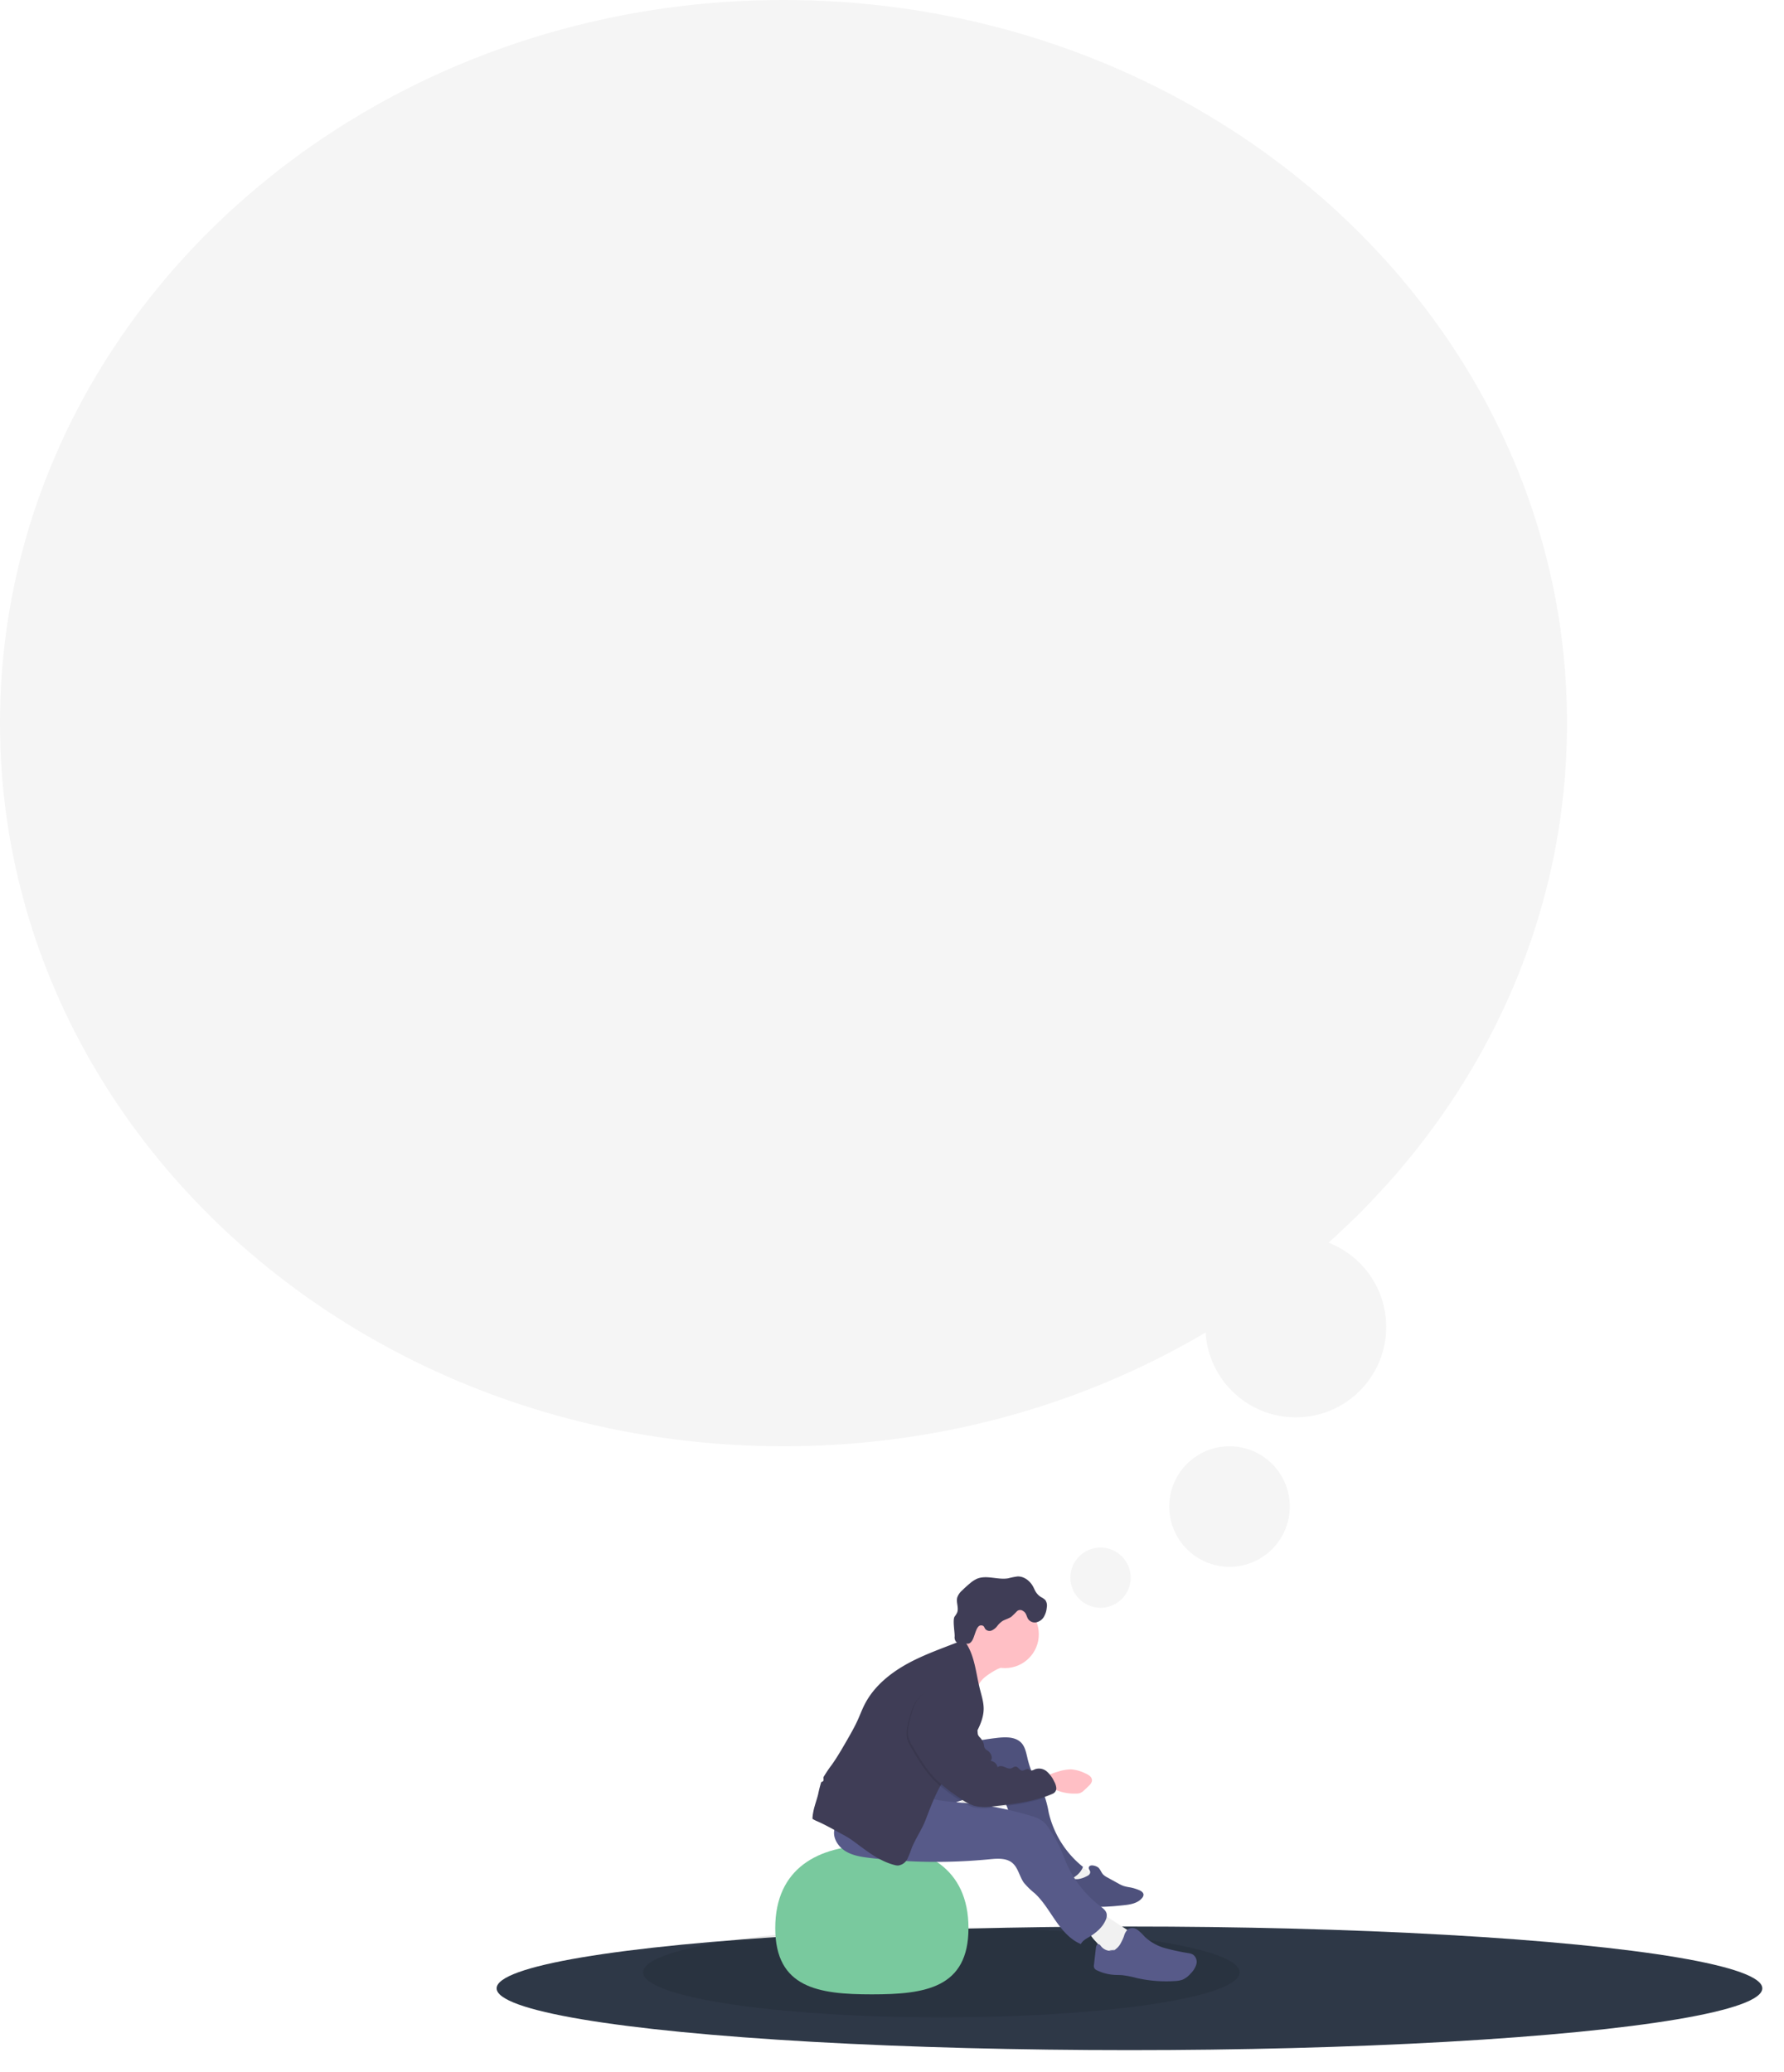 <svg xmlns="http://www.w3.org/2000/svg" xmlns:xlink="http://www.w3.org/1999/xlink" width="740" height="859.512" viewBox="0 0 740 859.512">
  <defs>
    <filter id="Ground" x="197" y="790.238" width="543" height="69.274" filterUnits="userSpaceOnUse">
      <feOffset dy="3" input="SourceAlpha"/>
      <feGaussianBlur stdDeviation="3" result="blur"/>
      <feFlood flood-opacity="0.251"/>
      <feComposite operator="in" in2="blur"/>
      <feComposite in="SourceGraphic"/>
    </filter>
  </defs>
  <g id="Thinking" transform="translate(136 -2182)">
    <g id="Thinker" transform="translate(70 2836)">
      <g transform="matrix(1, 0, 0, 1, -206, -654)" filter="url(#Ground)">
        <ellipse id="Ground-2" data-name="Ground" cx="262.5" cy="25.637" rx="262.5" ry="25.637" transform="translate(206 796.24)" fill="#2e3847"/>
      </g>
      <ellipse id="Shadow" cx="123.726" cy="18.67" rx="123.726" ry="18.67" transform="translate(60.748 145.582)" opacity="0.1"/>
      <path id="Neck" d="M482.558,516.59a31.4,31.4,0,0,0-4.893,3.1,10.523,10.523,0,0,0-3.405,4.609,42.453,42.453,0,0,1-2.107-6.231,103.658,103.658,0,0,0-4.3-11.2,14.92,14.92,0,0,0,6.771-5.2c3.344,3.316,6.749,6.772,8.4,11.147.284.758,1.115,1.566,1.31,2.229C484.6,516.032,483.282,516.188,482.558,516.59Z" transform="translate(-274.893 -478.098)" fill="#ffbfc5"/>
      <path id="Ball" d="M329,693.865c0,24.868,17.94,27.5,40.077,27.5s40.072-2.636,40.072-27.5-17.94-34.315-40.072-34.315S329,669,329,693.865Z" transform="translate(-213.427 -547.988)" fill="#79c99e"/>
      <path id="Back_Sock" data-name="Back Sock" d="M545.53,673.206a30.691,30.691,0,0,1,10,5.35,1.031,1.031,0,0,1,.451.613c.078.557-.691.808-1.248.97-1.672.474-2.692,2.018-3.9,3.221s-3.149,2.157-4.559,1.193a4.46,4.46,0,0,1-.959-1.009l-5.952-7.758A36.047,36.047,0,0,1,545.7,673" transform="translate(-306.549 -553.941)" fill="#f1f1f1"/>
      <path id="Back_Shoe" data-name="Back Shoe" d="M558.866,675.483c.791.8,1.115,1.962,1.906,2.787a6.819,6.819,0,0,0,1.761,1.221L567.092,682a12.6,12.6,0,0,0,2.229,1.042,19.787,19.787,0,0,0,2.614.557,18.831,18.831,0,0,1,3.69,1.115c.892.368,1.889,1,1.884,1.962a2.129,2.129,0,0,1-.557,1.271c-1.795,2.263-4.977,2.787-7.853,3.071-6.22.658-12.584,1.148-18.665-.318a7.964,7.964,0,0,1-3.283-1.421c-1.834-1.521-2.229-4.291-1.516-6.571a3.556,3.556,0,0,1,1.449-2.157c.964-.557,2.162-.3,3.271-.379a10.32,10.32,0,0,0,3.344-1.076c.7-.312,1.494-.719,1.672-1.544s-.763-1.538-.557-2.229C555.2,673.767,558.141,674.742,558.866,675.483Z" transform="translate(-309.178 -554.603)" fill="#575a89"/>
      <path id="Back_Shoe_Shader" data-name="Back Shoe Shader" d="M558.866,675.483c.791.8,1.115,1.962,1.906,2.787a6.819,6.819,0,0,0,1.761,1.221L567.092,682a12.6,12.6,0,0,0,2.229,1.042,19.787,19.787,0,0,0,2.614.557,18.831,18.831,0,0,1,3.69,1.115c.892.368,1.889,1,1.884,1.962a2.129,2.129,0,0,1-.557,1.271c-1.795,2.263-4.977,2.787-7.853,3.071-6.22.658-12.584,1.148-18.665-.318a7.964,7.964,0,0,1-3.283-1.421c-1.834-1.521-2.229-4.291-1.516-6.571a3.556,3.556,0,0,1,1.449-2.157c.964-.557,2.162-.3,3.271-.379a10.32,10.32,0,0,0,3.344-1.076c.7-.312,1.494-.719,1.672-1.544s-.763-1.538-.557-2.229C555.2,673.767,558.141,674.742,558.866,675.483Z" transform="translate(-309.178 -554.603)" opacity="0.1"/>
      <path id="Front_Socks" data-name="Front Socks" d="M577.132,716.573l1.917,1.265a3.427,3.427,0,0,1,1.388,1.371,3.152,3.152,0,0,1-.769,2.937,16.876,16.876,0,0,1-7.379,5.718,11,11,0,0,1-3.2.8,1.337,1.337,0,0,1-.741-.089c-.585-.312-.5-1.143-.507-1.806,0-1.912-1.466-3.467-2.787-4.877s-2.625-3.138-2.324-5.016a6.242,6.242,0,0,1,1.672-2.943,12.033,12.033,0,0,1,2.508-2.369c1.354-.886,1.828-.407,3.1.4Q573.588,714.243,577.132,716.573Z" transform="translate(-316.872 -570.801)" fill="#f1f1f1"/>
      <path id="Front_Shoe" data-name="Front Shoe" d="M572.441,730.331a3.417,3.417,0,0,0,3.015-.68,7.552,7.552,0,0,0,1.956-2.519,20.478,20.478,0,0,0,1.215-2.664,5.691,5.691,0,0,1,1.717-2.915,3.582,3.582,0,0,1,3.9.284,21.5,21.5,0,0,1,3,2.876,20.3,20.3,0,0,0,8.527,4.743,92.428,92.428,0,0,0,9.631,2.057,5.462,5.462,0,0,1,1.85.6,3.73,3.73,0,0,1,1.377,4.057,8.865,8.865,0,0,1-2.385,3.823,9.608,9.608,0,0,1-3.193,2.469,10.194,10.194,0,0,1-3.227.613,55.112,55.112,0,0,1-15.939-1.248,42.649,42.649,0,0,0-5.841-1.165c-1.2-.106-2.413-.072-3.611-.156a19.013,19.013,0,0,1-6.9-1.817,2.435,2.435,0,0,1-1.254-1.048,2.576,2.576,0,0,1-.095-1.382l.8-6.989c.072-.607.273-1.365.881-1.46s.992.5,1.354.959a4.944,4.944,0,0,0,5.913,1.293" transform="translate(-318.401 -575.23)" fill="#575a89"/>
      <path id="Back_Leg" data-name="Back Leg" d="M469,579.368c3.506-.4,7.574-.463,9.948,2.151,1.455,1.605,1.895,3.851,2.4,5.952a38.651,38.651,0,0,0,3.8,10.121,57.242,57.242,0,0,1,3.344,5.913,40.724,40.724,0,0,1,1.717,6.738,40.651,40.651,0,0,0,14.234,22.65c-1.265,3.439-4.927,5.406-8.488,6.287a4.676,4.676,0,0,1-2.658.084,4.748,4.748,0,0,1-1.722-1.271,59.075,59.075,0,0,1-4.643-5.69c-5.133-6.855-10.338-13.849-13.136-21.936-.981-2.842-1.962-6.131-4.721-7.34a8.963,8.963,0,0,0-5.06-.178,68.6,68.6,0,0,0-11.1,2.848c-3.857,1.343-8.271,2.993-11.8.942a8.794,8.794,0,0,1-3.829-5.986,24.661,24.661,0,0,1,0-7.3,7.519,7.519,0,0,1,.769-3.154,6.839,6.839,0,0,1,1.845-1.867,37.984,37.984,0,0,1,10.389-5.573c3.561-1.26,7.4-1.672,11.113-2.3Q465.178,579.8,469,579.368Z" transform="translate(-261.236 -512.403)" fill="#575a89"/>
      <path id="Back_Leg_Shader" data-name="Back Leg Shader" d="M469,579.368c3.506-.4,7.574-.463,9.948,2.151,1.455,1.605,1.895,3.851,2.4,5.952a38.651,38.651,0,0,0,3.8,10.121,57.242,57.242,0,0,1,3.344,5.913,40.724,40.724,0,0,1,1.717,6.738,40.651,40.651,0,0,0,14.234,22.65c-1.265,3.439-4.927,5.406-8.488,6.287a4.676,4.676,0,0,1-2.658.084,4.748,4.748,0,0,1-1.722-1.271,59.075,59.075,0,0,1-4.643-5.69c-5.133-6.855-10.338-13.849-13.136-21.936-.981-2.842-1.962-6.131-4.721-7.34a8.963,8.963,0,0,0-5.06-.178,68.6,68.6,0,0,0-11.1,2.848c-3.857,1.343-8.271,2.993-11.8.942a8.794,8.794,0,0,1-3.829-5.986,24.661,24.661,0,0,1,0-7.3,7.519,7.519,0,0,1,.769-3.154,6.839,6.839,0,0,1,1.845-1.867,37.984,37.984,0,0,1,10.389-5.573c3.561-1.26,7.4-1.672,11.113-2.3Q465.178,579.8,469,579.368Z" transform="translate(-261.236 -512.403)" opacity="0.1"/>
      <path id="Hand" d="M6.811,1.836a18.1,18.1,0,0,1,4.459,3.149,16,16,0,0,1,3.021,5.423,6.582,6.582,0,0,1,.524,2.1,2.38,2.38,0,0,1-.775,1.939,3.472,3.472,0,0,1-2.19.557c-1.014,0-2.034,0-3.049-.078a5.094,5.094,0,0,1-1.806-.346,5.015,5.015,0,0,1-1.4-1.064,19.746,19.746,0,0,1-4.319-5.83C.535,6.061-.68,2.316.479.627S5.551,1.117,6.811,1.836Z" transform="translate(226.804 84.483) rotate(-45)" fill="#ffbfc5"/>
      <path id="Front_Leg" data-name="Front Leg" d="M411.457,623.87c5.189,1.672,10.712,1.85,16.135,2.357a134.749,134.749,0,0,1,26.891,5.317,14.436,14.436,0,0,1,5.072,2.357,15.081,15.081,0,0,1,2.943,3.745,63.257,63.257,0,0,1,3.862,6.755c.986,2.107,1.739,4.314,2.653,6.448a45.316,45.316,0,0,0,14.139,18.107c1.115.864,2.391,1.8,2.681,3.188a4.425,4.425,0,0,1-.418,2.619c-1.338,3.115-4.113,5.384-7.028,7.117-1.248.747-2.631,1.5-3.244,2.826-4.425-1.828-7.719-5.729-10.455-9.653S459.515,666.9,456,663.646a30.792,30.792,0,0,1-4.52-4.414c-1.856-2.63-2.357-6.231-4.854-8.26s-6.131-1.767-9.357-1.449a229.618,229.618,0,0,1-49.686-.557c-3.428-.407-6.95-.931-9.92-2.7s-5.283-5.066-4.865-8.494c.4-3.21,3.065-5.752,6.047-7.006s6.27-1.482,9.475-1.845A99.055,99.055,0,0,0,411.457,623.87Z" transform="translate(-232.795 -532.193)" fill="#575a89"/>
      <path id="Jacket" d="M356.942,578.613c.407-2.72,1.46-5.295,2.123-7.964a48.158,48.158,0,0,1,1.26-4.977c0-.05.039-.095.056-.139a1.148,1.148,0,0,0,.847-.485,1.4,1.4,0,0,0,.073-.747,5.41,5.41,0,0,1,0-.8,56.979,56.979,0,0,1,3.556-5.267c2.229-3.182,4.191-6.565,6.131-9.943,1.594-2.787,3.188-5.54,4.5-8.449.992-2.179,1.822-4.459,2.915-6.565,3.9-7.58,10.879-13.17,18.392-17.182,7.212-3.851,15.009-6.443,22.588-9.508a5.135,5.135,0,0,1,.529.624c4.1,5.6,4.537,12.958,6.225,19.69.68,2.72,1.588,5.428,1.588,8.226,0,4.135-1.979,7.981-3.946,11.62a62.818,62.818,0,0,1-6.192,9.881c-1.159,1.438-2.435,2.787-3.6,4.208-4.782,5.857-7.541,13.064-10.227,20.136-1.549,4.1-4.091,7.724-5.8,11.76a46.043,46.043,0,0,1-1.861,4.687,4.961,4.961,0,0,1-3.94,2.787,5.907,5.907,0,0,1-1.455-.229c-6.092-1.566-11.191-5.573-16.252-9.33-.908-.669-1.817-1.326-2.787-1.928s-1.951-1.154-2.943-1.672l-2.263-1.243c-2.463-1.349-4.938-2.7-7.507-3.846a13.661,13.661,0,0,1-2.229-1.115,13.3,13.3,0,0,1,.212-2.235Z" transform="translate(-225.703 -480.276)" fill="#3f3d56"/>
      <ellipse id="Face" cx="14.033" cy="14.033" rx="14.033" ry="14.033" transform="translate(196.836 9.957)" fill="#ffbfc5"/>
      <path id="Hair" d="M492.54,476.8A3.344,3.344,0,0,0,496,478.421a4.843,4.843,0,0,0,3.227-2.3,9.1,9.1,0,0,0,1.193-3.868,4.042,4.042,0,0,0-.585-3.06,6.72,6.72,0,0,0-1.778-1.248,6.767,6.767,0,0,1-2.229-2.229c-.39-.652-.674-1.36-1.026-2.029-1.276-2.424-3.762-4.4-6.5-4.308a31.02,31.02,0,0,0-3.868.769c-4.353.764-9.079-1.538-13.119.256a12.263,12.263,0,0,0-2.742,1.828q-1.705,1.41-3.277,2.965a6.766,6.766,0,0,0-2,2.9c-.557,2.062.752,4.364-.078,6.326a9.317,9.317,0,0,1-1.009,1.588c-.914,1.343.078,6.588,0,8.209a3.037,3.037,0,0,0,.557,2.229,3.661,3.661,0,0,0,2.787.814h1.822a2.314,2.314,0,0,0,.808-.084,2.447,2.447,0,0,0,.92-.7c1.516-1.6,1.839-6.822,4.041-6.8a1.572,1.572,0,0,1,.953.245c.4.29.513.83.8,1.232a2.33,2.33,0,0,0,2.7.635,6.1,6.1,0,0,0,2.3-1.861,9.067,9.067,0,0,1,2.151-2.057c1.176-.686,2.5-.981,3.645-1.756a31.6,31.6,0,0,0,2.352-2.3,1.977,1.977,0,0,1,2.5-.139C491.866,474.414,491.922,475.574,492.54,476.8Z" transform="translate(-272.224 -459.375)" fill="#3f3d56"/>
      <path id="Arm_Shadow" data-name="Arm Shadow" d="M14.648.224A22.332,22.332,0,0,1,24.423,1a5.194,5.194,0,0,1,2.725,1.622,4.893,4.893,0,0,1,.78,2.04,16.491,16.491,0,0,1-1.187,9.943,1.315,1.315,0,0,0-.162,1.059,1.873,1.873,0,0,0,.557.557,1.939,1.939,0,0,1-.117,2.892c-.262.19-.607.357-.658.674s.273.624.529.869a3.116,3.116,0,0,1,.869,2.865,6.28,6.28,0,0,0-.284,1.265,4.129,4.129,0,0,0,.463,1.51,6.61,6.61,0,0,1,.418,3.344,3.684,3.684,0,0,0-.039,1.633,3.8,3.8,0,0,0,.624.981c1.009,1.36,1.226,3.634-.234,4.459a3.383,3.383,0,0,1,1.8,3.489c.875-.463,1.934.134,2.664.8s1.471,1.494,2.458,1.544c.691.033,1.421-.323,2.045-.039.959.429.925,1.984,1.867,2.447.825.412,1.979-.256,2.681.34.245.206.368.524.607.741.529.49,1.365.284,2.09.251A4.976,4.976,0,0,1,49.1,48.845a12.429,12.429,0,0,1,1.432,4.888,6.471,6.471,0,0,1-.056,2.814,2.413,2.413,0,0,1-1.979,1.783c-8.611.557-17.11-1.51-25.5-3.55a19.825,19.825,0,0,1-7.022-2.787A21.433,21.433,0,0,1,11.4,46.861,66.946,66.946,0,0,1,4.677,36.054C2.4,31.089,1.389,25.649.4,20.271a14.679,14.679,0,0,1-.362-4.4,12.479,12.479,0,0,1,1.939-4.826,52.554,52.554,0,0,1,3.9-5.534A14.464,14.464,0,0,1,14.648.224Z" transform="translate(164.78 52.348) rotate(-20)" opacity="0.1"/>
      <path id="Arm" d="M14.614.224a22.293,22.293,0,0,1,9.781.786,5.149,5.149,0,0,1,2.725,1.616,4.971,4.971,0,0,1,.78,2.04,16.53,16.53,0,0,1-1.187,9.943,1.315,1.315,0,0,0-.162,1.059,1.872,1.872,0,0,0,.557.557,1.94,1.94,0,0,1-.117,2.893c-.262.189-.607.357-.658.674s.273.624.557.869a3.115,3.115,0,0,1,.869,2.865,6.279,6.279,0,0,0-.284,1.265,4.119,4.119,0,0,0,.457,1.51,6.56,6.56,0,0,1,.424,3.344,2.408,2.408,0,0,0,.585,2.614c1.009,1.36,1.226,3.634-.234,4.492a3.372,3.372,0,0,1,1.8,3.483c.875-.463,1.934.134,2.664.8s1.471,1.494,2.458,1.544c.691.033,1.416-.323,2.045-.039.959.435.925,1.984,1.867,2.452.825.407,1.978-.262,2.681.334.245.206.368.524.607.741.529.49,1.365.284,2.09.251A4.976,4.976,0,0,1,49.1,48.873a12.54,12.54,0,0,1,1.432,4.888,6.65,6.65,0,0,1-.056,2.787,2.413,2.413,0,0,1-1.978,1.783c-8.611.557-17.11-1.51-25.5-3.55a19.785,19.785,0,0,1-7.022-2.787A21.328,21.328,0,0,1,11.4,46.861a66.657,66.657,0,0,1-6.721-10.8C2.4,31.088,1.389,25.649.4,20.276a14.712,14.712,0,0,1-.362-4.408,12.478,12.478,0,0,1,1.889-4.832,51.133,51.133,0,0,1,3.9-5.529A14.5,14.5,0,0,1,14.614.224Z" transform="translate(165.376 51.79) rotate(-20)" fill="#3f3d56"/>
    </g>
    <circle id="Think_Bubble_XS" data-name="Think Bubble XS" cx="12.5" cy="12.5" r="12.5" transform="translate(308 2824)" fill="#f5f5f5"/>
    <circle id="Think_Bubble_SM" data-name="Think Bubble SM" cx="25" cy="25" r="25" transform="translate(349 2782)" fill="#f5f5f5"/>
    <circle id="Think_Bubble_MD" data-name="Think Bubble MD" cx="37.5" cy="37.5" r="37.5" transform="translate(364 2695)" fill="#f5f5f5"/>
    <path id="Think_Bubble_XL" data-name="Think Bubble XL" d="M325,0C504.493,0,650,134.315,650,300S504.493,600,325,600c-61.386,0-118.8-15.71-167.934-43.1C63,504.46,0,409.021,0,300,0,134.315,145.507,0,325,0Z" transform="translate(-136 2182)" fill="#f5f5f5"/>
  </g>
</svg>
